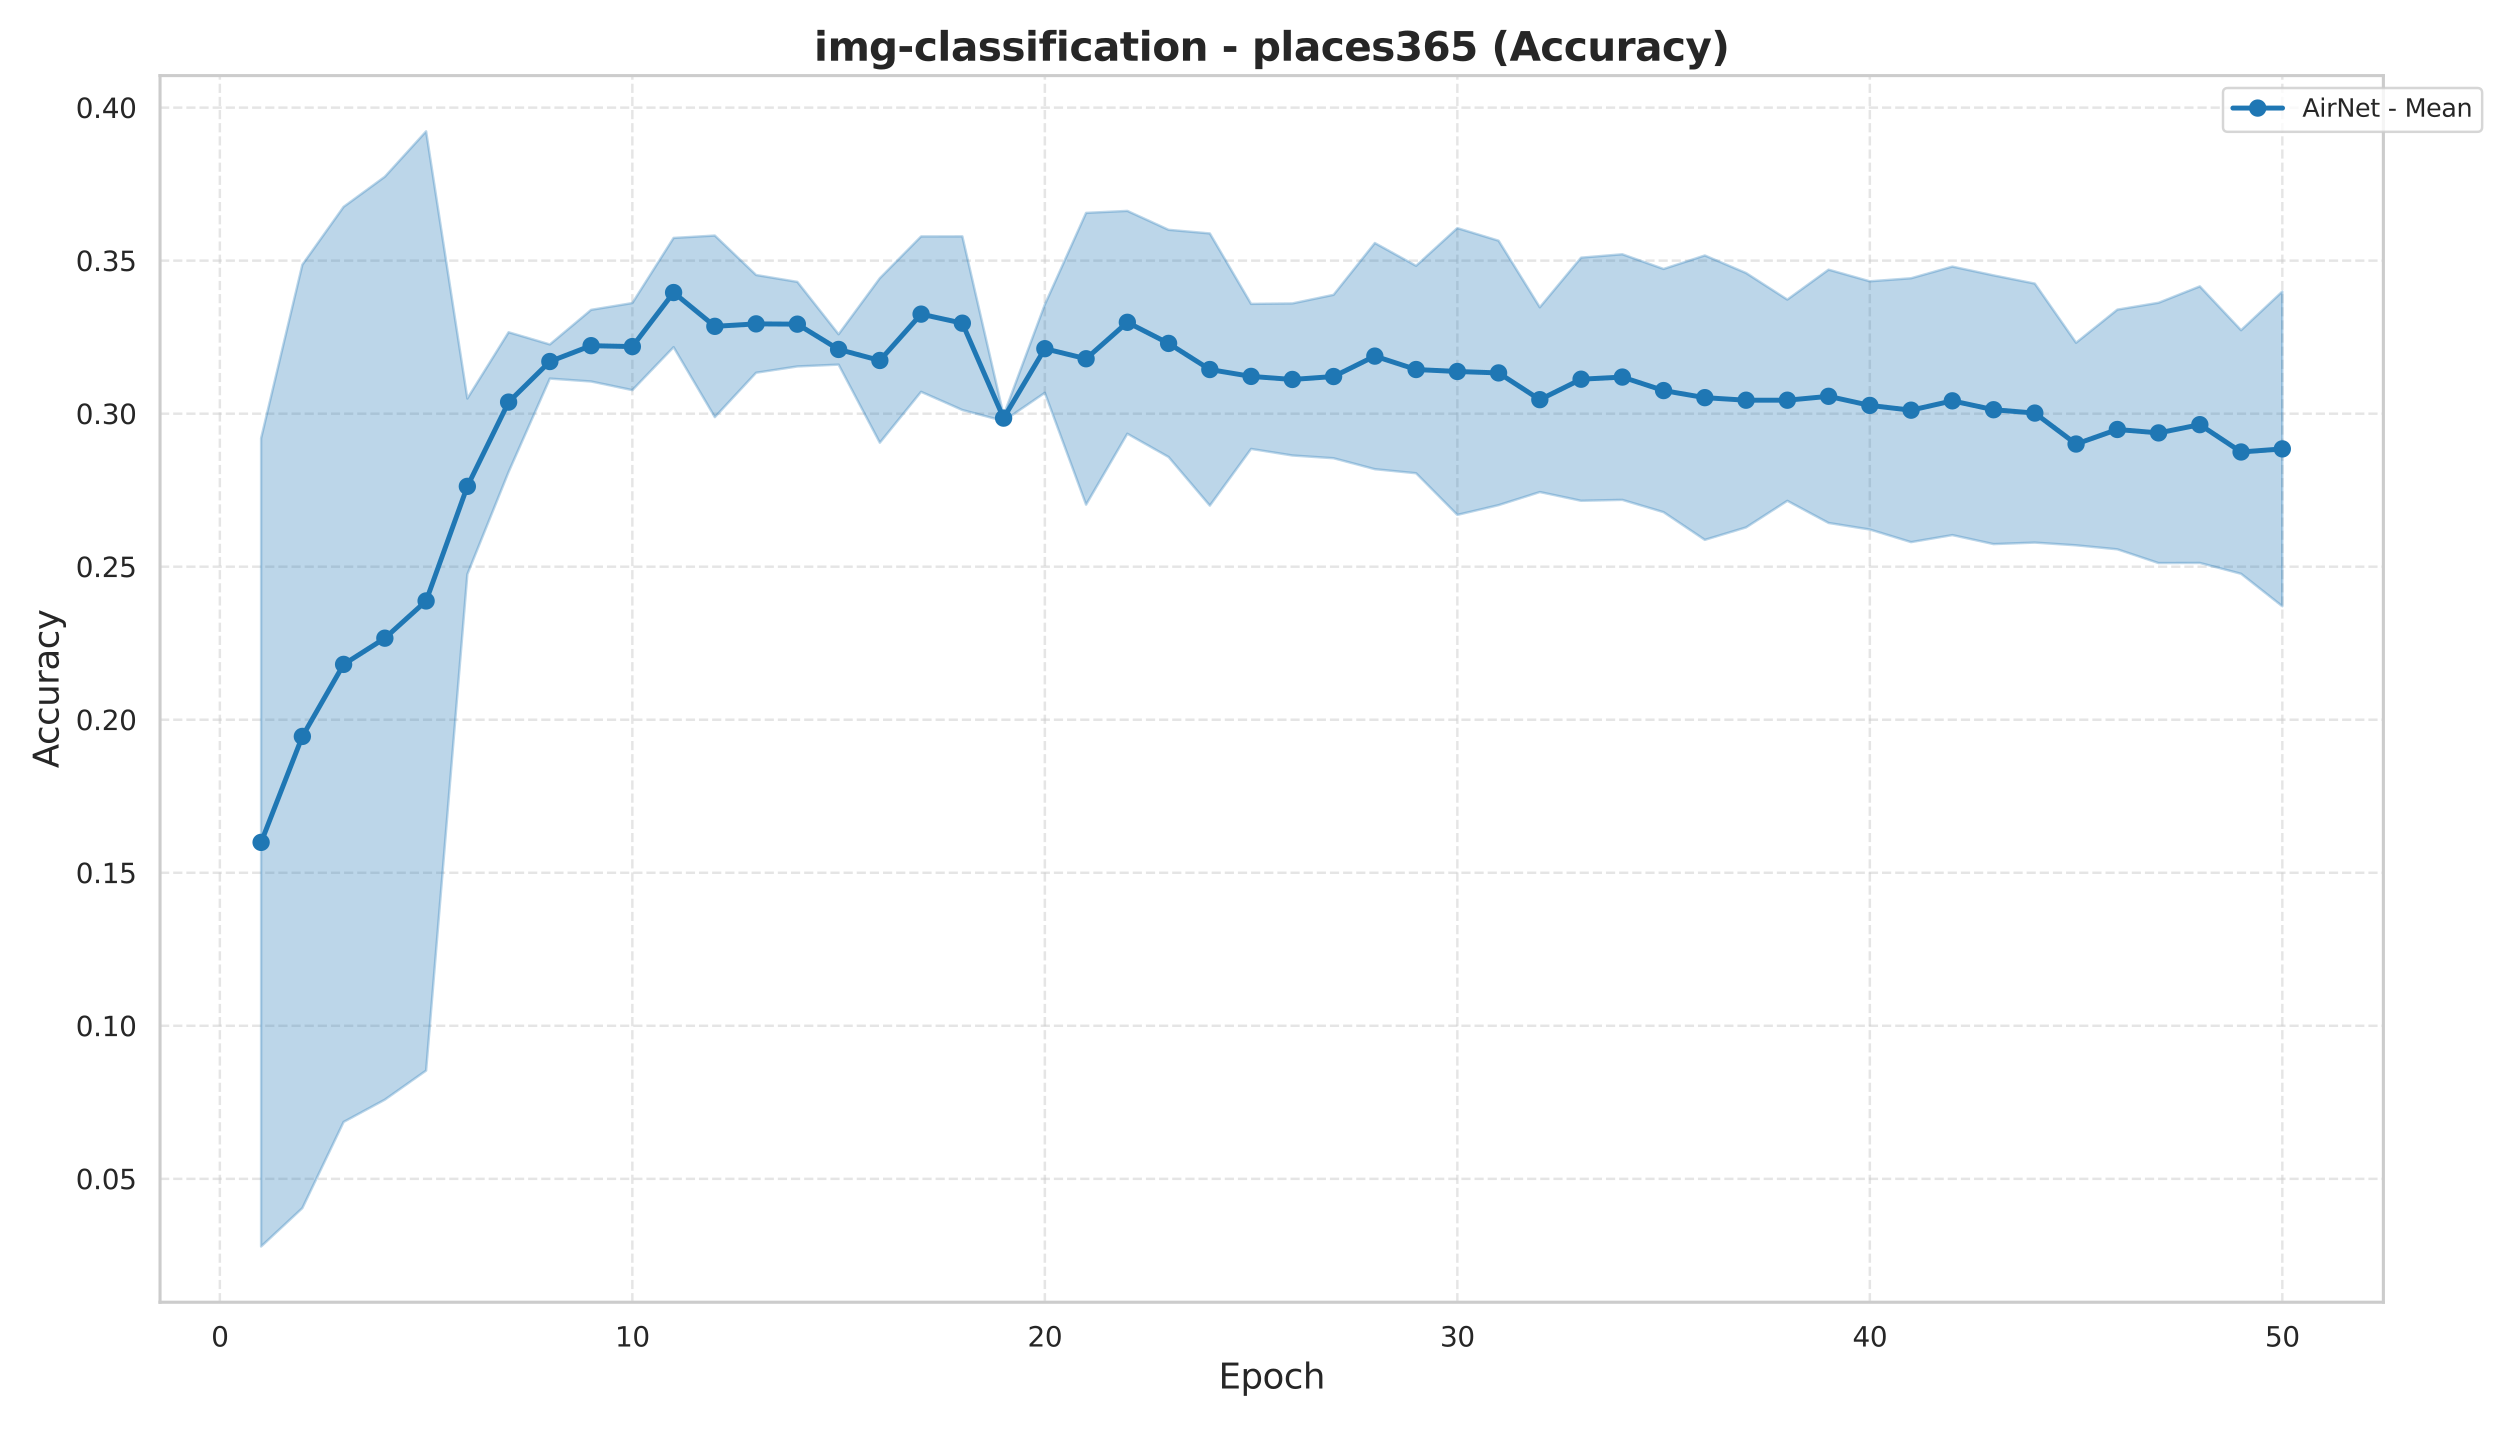 <?xml version="1.0" encoding="utf-8" standalone="no"?>
<!DOCTYPE svg PUBLIC "-//W3C//DTD SVG 1.1//EN"
  "http://www.w3.org/Graphics/SVG/1.1/DTD/svg11.dtd">
<svg xmlns:xlink="http://www.w3.org/1999/xlink" width="1008pt" height="576pt" viewBox="0 0 1008 576" xmlns="http://www.w3.org/2000/svg" version="1.1">
 <defs>
  <style type="text/css">*{stroke-linejoin: round; stroke-linecap: butt}</style>
 </defs>
 <g id="figure_1">
  <g id="patch_1">
   <path d="M 0 576 
L 1008 576 
L 1008 0 
L 0 0 
z
" style="fill: #ffffff"/>
  </g>
  <g id="axes_1">
   <g id="patch_2">
    <path d="M 64.53 525.06 
L 960.98 525.06 
L 960.98 30.48 
L 64.53 30.48 
z
" style="fill: #ffffff"/>
   </g>
   <g id="matplotlib.axis_1">
    <g id="xtick_1">
     <g id="line2d_1">
      <path d="M 88.646 525.06 
L 88.646 30.48 
" clip-path="url(#pd8b2f94af2)" style="fill: none; stroke-dasharray: 3.7,1.6; stroke-dashoffset: 0; stroke: #cccccc; stroke-opacity: 0.5"/>
     </g>
     <g id="text_1">
      <!-- 0 -->
      <g style="fill: #262626" transform="translate(85.147 542.918) scale(0.11 -0.11)">
       <defs>
        <path id="DejaVuSans-30" d="M 2034 4250 
Q 1547 4250 1301 3770 
Q 1056 3291 1056 2328 
Q 1056 1369 1301 889 
Q 1547 409 2034 409 
Q 2525 409 2770 889 
Q 3016 1369 3016 2328 
Q 3016 3291 2770 3770 
Q 2525 4250 2034 4250 
z
M 2034 4750 
Q 2819 4750 3233 4129 
Q 3647 3509 3647 2328 
Q 3647 1150 3233 529 
Q 2819 -91 2034 -91 
Q 1250 -91 836 529 
Q 422 1150 422 2328 
Q 422 3509 836 4129 
Q 1250 4750 2034 4750 
z
" transform="scale(0.016)"/>
       </defs>
       <use xlink:href="#DejaVuSans-30"/>
      </g>
     </g>
    </g>
    <g id="xtick_2">
     <g id="line2d_2">
      <path d="M 254.963 525.06 
L 254.963 30.48 
" clip-path="url(#pd8b2f94af2)" style="fill: none; stroke-dasharray: 3.7,1.6; stroke-dashoffset: 0; stroke: #cccccc; stroke-opacity: 0.5"/>
     </g>
     <g id="text_2">
      <!-- 10 -->
      <g style="fill: #262626" transform="translate(247.965 542.918) scale(0.11 -0.11)">
       <defs>
        <path id="DejaVuSans-31" d="M 794 531 
L 1825 531 
L 1825 4091 
L 703 3866 
L 703 4441 
L 1819 4666 
L 2450 4666 
L 2450 531 
L 3481 531 
L 3481 0 
L 794 0 
L 794 531 
z
" transform="scale(0.016)"/>
       </defs>
       <use xlink:href="#DejaVuSans-31"/>
       <use xlink:href="#DejaVuSans-30" transform="translate(63.623 0)"/>
      </g>
     </g>
    </g>
    <g id="xtick_3">
     <g id="line2d_3">
      <path d="M 421.281 525.06 
L 421.281 30.48 
" clip-path="url(#pd8b2f94af2)" style="fill: none; stroke-dasharray: 3.7,1.6; stroke-dashoffset: 0; stroke: #cccccc; stroke-opacity: 0.5"/>
     </g>
     <g id="text_3">
      <!-- 20 -->
      <g style="fill: #262626" transform="translate(414.282 542.918) scale(0.11 -0.11)">
       <defs>
        <path id="DejaVuSans-32" d="M 1228 531 
L 3431 531 
L 3431 0 
L 469 0 
L 469 531 
Q 828 903 1448 1529 
Q 2069 2156 2228 2338 
Q 2531 2678 2651 2914 
Q 2772 3150 2772 3378 
Q 2772 3750 2511 3984 
Q 2250 4219 1831 4219 
Q 1534 4219 1204 4116 
Q 875 4013 500 3803 
L 500 4441 
Q 881 4594 1212 4672 
Q 1544 4750 1819 4750 
Q 2544 4750 2975 4387 
Q 3406 4025 3406 3419 
Q 3406 3131 3298 2873 
Q 3191 2616 2906 2266 
Q 2828 2175 2409 1742 
Q 1991 1309 1228 531 
z
" transform="scale(0.016)"/>
       </defs>
       <use xlink:href="#DejaVuSans-32"/>
       <use xlink:href="#DejaVuSans-30" transform="translate(63.623 0)"/>
      </g>
     </g>
    </g>
    <g id="xtick_4">
     <g id="line2d_4">
      <path d="M 587.598 525.06 
L 587.598 30.48 
" clip-path="url(#pd8b2f94af2)" style="fill: none; stroke-dasharray: 3.7,1.6; stroke-dashoffset: 0; stroke: #cccccc; stroke-opacity: 0.5"/>
     </g>
     <g id="text_4">
      <!-- 30 -->
      <g style="fill: #262626" transform="translate(580.599 542.918) scale(0.11 -0.11)">
       <defs>
        <path id="DejaVuSans-33" d="M 2597 2516 
Q 3050 2419 3304 2112 
Q 3559 1806 3559 1356 
Q 3559 666 3084 287 
Q 2609 -91 1734 -91 
Q 1441 -91 1130 -33 
Q 819 25 488 141 
L 488 750 
Q 750 597 1062 519 
Q 1375 441 1716 441 
Q 2309 441 2620 675 
Q 2931 909 2931 1356 
Q 2931 1769 2642 2001 
Q 2353 2234 1838 2234 
L 1294 2234 
L 1294 2753 
L 1863 2753 
Q 2328 2753 2575 2939 
Q 2822 3125 2822 3475 
Q 2822 3834 2567 4026 
Q 2313 4219 1838 4219 
Q 1578 4219 1281 4162 
Q 984 4106 628 3988 
L 628 4550 
Q 988 4650 1302 4700 
Q 1616 4750 1894 4750 
Q 2613 4750 3031 4423 
Q 3450 4097 3450 3541 
Q 3450 3153 3228 2886 
Q 3006 2619 2597 2516 
z
" transform="scale(0.016)"/>
       </defs>
       <use xlink:href="#DejaVuSans-33"/>
       <use xlink:href="#DejaVuSans-30" transform="translate(63.623 0)"/>
      </g>
     </g>
    </g>
    <g id="xtick_5">
     <g id="line2d_5">
      <path d="M 753.915 525.06 
L 753.915 30.48 
" clip-path="url(#pd8b2f94af2)" style="fill: none; stroke-dasharray: 3.7,1.6; stroke-dashoffset: 0; stroke: #cccccc; stroke-opacity: 0.5"/>
     </g>
     <g id="text_5">
      <!-- 40 -->
      <g style="fill: #262626" transform="translate(746.916 542.918) scale(0.11 -0.11)">
       <defs>
        <path id="DejaVuSans-34" d="M 2419 4116 
L 825 1625 
L 2419 1625 
L 2419 4116 
z
M 2253 4666 
L 3047 4666 
L 3047 1625 
L 3713 1625 
L 3713 1100 
L 3047 1100 
L 3047 0 
L 2419 0 
L 2419 1100 
L 313 1100 
L 313 1709 
L 2253 4666 
z
" transform="scale(0.016)"/>
       </defs>
       <use xlink:href="#DejaVuSans-34"/>
       <use xlink:href="#DejaVuSans-30" transform="translate(63.623 0)"/>
      </g>
     </g>
    </g>
    <g id="xtick_6">
     <g id="line2d_6">
      <path d="M 920.232 525.06 
L 920.232 30.48 
" clip-path="url(#pd8b2f94af2)" style="fill: none; stroke-dasharray: 3.7,1.6; stroke-dashoffset: 0; stroke: #cccccc; stroke-opacity: 0.5"/>
     </g>
     <g id="text_6">
      <!-- 50 -->
      <g style="fill: #262626" transform="translate(913.234 542.918) scale(0.11 -0.11)">
       <defs>
        <path id="DejaVuSans-35" d="M 691 4666 
L 3169 4666 
L 3169 4134 
L 1269 4134 
L 1269 2991 
Q 1406 3038 1543 3061 
Q 1681 3084 1819 3084 
Q 2600 3084 3056 2656 
Q 3513 2228 3513 1497 
Q 3513 744 3044 326 
Q 2575 -91 1722 -91 
Q 1428 -91 1123 -41 
Q 819 9 494 109 
L 494 744 
Q 775 591 1075 516 
Q 1375 441 1709 441 
Q 2250 441 2565 725 
Q 2881 1009 2881 1497 
Q 2881 1984 2565 2268 
Q 2250 2553 1709 2553 
Q 1456 2553 1204 2497 
Q 953 2441 691 2322 
L 691 4666 
z
" transform="scale(0.016)"/>
       </defs>
       <use xlink:href="#DejaVuSans-35"/>
       <use xlink:href="#DejaVuSans-30" transform="translate(63.623 0)"/>
      </g>
     </g>
    </g>
    <g id="text_7">
     <!-- Epoch -->
     <g style="fill: #262626" transform="translate(491.32 559.844) scale(0.14 -0.14)">
      <defs>
       <path id="DejaVuSans-45" d="M 628 4666 
L 3578 4666 
L 3578 4134 
L 1259 4134 
L 1259 2753 
L 3481 2753 
L 3481 2222 
L 1259 2222 
L 1259 531 
L 3634 531 
L 3634 0 
L 628 0 
L 628 4666 
z
" transform="scale(0.016)"/>
       <path id="DejaVuSans-70" d="M 1159 525 
L 1159 -1331 
L 581 -1331 
L 581 3500 
L 1159 3500 
L 1159 2969 
Q 1341 3281 1617 3432 
Q 1894 3584 2278 3584 
Q 2916 3584 3314 3078 
Q 3713 2572 3713 1747 
Q 3713 922 3314 415 
Q 2916 -91 2278 -91 
Q 1894 -91 1617 61 
Q 1341 213 1159 525 
z
M 3116 1747 
Q 3116 2381 2855 2742 
Q 2594 3103 2138 3103 
Q 1681 3103 1420 2742 
Q 1159 2381 1159 1747 
Q 1159 1113 1420 752 
Q 1681 391 2138 391 
Q 2594 391 2855 752 
Q 3116 1113 3116 1747 
z
" transform="scale(0.016)"/>
       <path id="DejaVuSans-6f" d="M 1959 3097 
Q 1497 3097 1228 2736 
Q 959 2375 959 1747 
Q 959 1119 1226 758 
Q 1494 397 1959 397 
Q 2419 397 2687 759 
Q 2956 1122 2956 1747 
Q 2956 2369 2687 2733 
Q 2419 3097 1959 3097 
z
M 1959 3584 
Q 2709 3584 3137 3096 
Q 3566 2609 3566 1747 
Q 3566 888 3137 398 
Q 2709 -91 1959 -91 
Q 1206 -91 779 398 
Q 353 888 353 1747 
Q 353 2609 779 3096 
Q 1206 3584 1959 3584 
z
" transform="scale(0.016)"/>
       <path id="DejaVuSans-63" d="M 3122 3366 
L 3122 2828 
Q 2878 2963 2633 3030 
Q 2388 3097 2138 3097 
Q 1578 3097 1268 2742 
Q 959 2388 959 1747 
Q 959 1106 1268 751 
Q 1578 397 2138 397 
Q 2388 397 2633 464 
Q 2878 531 3122 666 
L 3122 134 
Q 2881 22 2623 -34 
Q 2366 -91 2075 -91 
Q 1284 -91 818 406 
Q 353 903 353 1747 
Q 353 2603 823 3093 
Q 1294 3584 2113 3584 
Q 2378 3584 2631 3529 
Q 2884 3475 3122 3366 
z
" transform="scale(0.016)"/>
       <path id="DejaVuSans-68" d="M 3513 2113 
L 3513 0 
L 2938 0 
L 2938 2094 
Q 2938 2591 2744 2837 
Q 2550 3084 2163 3084 
Q 1697 3084 1428 2787 
Q 1159 2491 1159 1978 
L 1159 0 
L 581 0 
L 581 4863 
L 1159 4863 
L 1159 2956 
Q 1366 3272 1645 3428 
Q 1925 3584 2291 3584 
Q 2894 3584 3203 3211 
Q 3513 2838 3513 2113 
z
" transform="scale(0.016)"/>
      </defs>
      <use xlink:href="#DejaVuSans-45"/>
      <use xlink:href="#DejaVuSans-70" transform="translate(63.184 0)"/>
      <use xlink:href="#DejaVuSans-6f" transform="translate(126.66 0)"/>
      <use xlink:href="#DejaVuSans-63" transform="translate(187.842 0)"/>
      <use xlink:href="#DejaVuSans-68" transform="translate(242.822 0)"/>
     </g>
    </g>
   </g>
   <g id="matplotlib.axis_2">
    <g id="ytick_1">
     <g id="line2d_7">
      <path d="M 64.53 475.301 
L 960.98 475.301 
" clip-path="url(#pd8b2f94af2)" style="fill: none; stroke-dasharray: 3.7,1.6; stroke-dashoffset: 0; stroke: #cccccc; stroke-opacity: 0.5"/>
     </g>
     <g id="text_8">
      <!-- 0.05 -->
      <g style="fill: #262626" transform="translate(30.538 479.48) scale(0.11 -0.11)">
       <defs>
        <path id="DejaVuSans-2e" d="M 684 794 
L 1344 794 
L 1344 0 
L 684 0 
L 684 794 
z
" transform="scale(0.016)"/>
       </defs>
       <use xlink:href="#DejaVuSans-30"/>
       <use xlink:href="#DejaVuSans-2e" transform="translate(63.623 0)"/>
       <use xlink:href="#DejaVuSans-30" transform="translate(95.41 0)"/>
       <use xlink:href="#DejaVuSans-35" transform="translate(159.033 0)"/>
      </g>
     </g>
    </g>
    <g id="ytick_2">
     <g id="line2d_8">
      <path d="M 64.53 413.599 
L 960.98 413.599 
" clip-path="url(#pd8b2f94af2)" style="fill: none; stroke-dasharray: 3.7,1.6; stroke-dashoffset: 0; stroke: #cccccc; stroke-opacity: 0.5"/>
     </g>
     <g id="text_9">
      <!-- 0.10 -->
      <g style="fill: #262626" transform="translate(30.538 417.778) scale(0.11 -0.11)">
       <use xlink:href="#DejaVuSans-30"/>
       <use xlink:href="#DejaVuSans-2e" transform="translate(63.623 0)"/>
       <use xlink:href="#DejaVuSans-31" transform="translate(95.41 0)"/>
       <use xlink:href="#DejaVuSans-30" transform="translate(159.033 0)"/>
      </g>
     </g>
    </g>
    <g id="ytick_3">
     <g id="line2d_9">
      <path d="M 64.53 351.898 
L 960.98 351.898 
" clip-path="url(#pd8b2f94af2)" style="fill: none; stroke-dasharray: 3.7,1.6; stroke-dashoffset: 0; stroke: #cccccc; stroke-opacity: 0.5"/>
     </g>
     <g id="text_10">
      <!-- 0.15 -->
      <g style="fill: #262626" transform="translate(30.538 356.077) scale(0.11 -0.11)">
       <use xlink:href="#DejaVuSans-30"/>
       <use xlink:href="#DejaVuSans-2e" transform="translate(63.623 0)"/>
       <use xlink:href="#DejaVuSans-31" transform="translate(95.41 0)"/>
       <use xlink:href="#DejaVuSans-35" transform="translate(159.033 0)"/>
      </g>
     </g>
    </g>
    <g id="ytick_4">
     <g id="line2d_10">
      <path d="M 64.53 290.196 
L 960.98 290.196 
" clip-path="url(#pd8b2f94af2)" style="fill: none; stroke-dasharray: 3.7,1.6; stroke-dashoffset: 0; stroke: #cccccc; stroke-opacity: 0.5"/>
     </g>
     <g id="text_11">
      <!-- 0.20 -->
      <g style="fill: #262626" transform="translate(30.538 294.375) scale(0.11 -0.11)">
       <use xlink:href="#DejaVuSans-30"/>
       <use xlink:href="#DejaVuSans-2e" transform="translate(63.623 0)"/>
       <use xlink:href="#DejaVuSans-32" transform="translate(95.41 0)"/>
       <use xlink:href="#DejaVuSans-30" transform="translate(159.033 0)"/>
      </g>
     </g>
    </g>
    <g id="ytick_5">
     <g id="line2d_11">
      <path d="M 64.53 228.494 
L 960.98 228.494 
" clip-path="url(#pd8b2f94af2)" style="fill: none; stroke-dasharray: 3.7,1.6; stroke-dashoffset: 0; stroke: #cccccc; stroke-opacity: 0.5"/>
     </g>
     <g id="text_12">
      <!-- 0.25 -->
      <g style="fill: #262626" transform="translate(30.538 232.673) scale(0.11 -0.11)">
       <use xlink:href="#DejaVuSans-30"/>
       <use xlink:href="#DejaVuSans-2e" transform="translate(63.623 0)"/>
       <use xlink:href="#DejaVuSans-32" transform="translate(95.41 0)"/>
       <use xlink:href="#DejaVuSans-35" transform="translate(159.033 0)"/>
      </g>
     </g>
    </g>
    <g id="ytick_6">
     <g id="line2d_12">
      <path d="M 64.53 166.793 
L 960.98 166.793 
" clip-path="url(#pd8b2f94af2)" style="fill: none; stroke-dasharray: 3.7,1.6; stroke-dashoffset: 0; stroke: #cccccc; stroke-opacity: 0.5"/>
     </g>
     <g id="text_13">
      <!-- 0.30 -->
      <g style="fill: #262626" transform="translate(30.538 170.972) scale(0.11 -0.11)">
       <use xlink:href="#DejaVuSans-30"/>
       <use xlink:href="#DejaVuSans-2e" transform="translate(63.623 0)"/>
       <use xlink:href="#DejaVuSans-33" transform="translate(95.41 0)"/>
       <use xlink:href="#DejaVuSans-30" transform="translate(159.033 0)"/>
      </g>
     </g>
    </g>
    <g id="ytick_7">
     <g id="line2d_13">
      <path d="M 64.53 105.091 
L 960.98 105.091 
" clip-path="url(#pd8b2f94af2)" style="fill: none; stroke-dasharray: 3.7,1.6; stroke-dashoffset: 0; stroke: #cccccc; stroke-opacity: 0.5"/>
     </g>
     <g id="text_14">
      <!-- 0.35 -->
      <g style="fill: #262626" transform="translate(30.538 109.27) scale(0.11 -0.11)">
       <use xlink:href="#DejaVuSans-30"/>
       <use xlink:href="#DejaVuSans-2e" transform="translate(63.623 0)"/>
       <use xlink:href="#DejaVuSans-33" transform="translate(95.41 0)"/>
       <use xlink:href="#DejaVuSans-35" transform="translate(159.033 0)"/>
      </g>
     </g>
    </g>
    <g id="ytick_8">
     <g id="line2d_14">
      <path d="M 64.53 43.389 
L 960.98 43.389 
" clip-path="url(#pd8b2f94af2)" style="fill: none; stroke-dasharray: 3.7,1.6; stroke-dashoffset: 0; stroke: #cccccc; stroke-opacity: 0.5"/>
     </g>
     <g id="text_15">
      <!-- 0.40 -->
      <g style="fill: #262626" transform="translate(30.538 47.568) scale(0.11 -0.11)">
       <use xlink:href="#DejaVuSans-30"/>
       <use xlink:href="#DejaVuSans-2e" transform="translate(63.623 0)"/>
       <use xlink:href="#DejaVuSans-34" transform="translate(95.41 0)"/>
       <use xlink:href="#DejaVuSans-30" transform="translate(159.033 0)"/>
      </g>
     </g>
    </g>
    <g id="text_16">
     <!-- Accuracy -->
     <g style="fill: #262626" transform="translate(23.626 309.729) rotate(-90) scale(0.14 -0.14)">
      <defs>
       <path id="DejaVuSans-41" d="M 2188 4044 
L 1331 1722 
L 3047 1722 
L 2188 4044 
z
M 1831 4666 
L 2547 4666 
L 4325 0 
L 3669 0 
L 3244 1197 
L 1141 1197 
L 716 0 
L 50 0 
L 1831 4666 
z
" transform="scale(0.016)"/>
       <path id="DejaVuSans-75" d="M 544 1381 
L 544 3500 
L 1119 3500 
L 1119 1403 
Q 1119 906 1312 657 
Q 1506 409 1894 409 
Q 2359 409 2629 706 
Q 2900 1003 2900 1516 
L 2900 3500 
L 3475 3500 
L 3475 0 
L 2900 0 
L 2900 538 
Q 2691 219 2414 64 
Q 2138 -91 1772 -91 
Q 1169 -91 856 284 
Q 544 659 544 1381 
z
M 1991 3584 
L 1991 3584 
z
" transform="scale(0.016)"/>
       <path id="DejaVuSans-72" d="M 2631 2963 
Q 2534 3019 2420 3045 
Q 2306 3072 2169 3072 
Q 1681 3072 1420 2755 
Q 1159 2438 1159 1844 
L 1159 0 
L 581 0 
L 581 3500 
L 1159 3500 
L 1159 2956 
Q 1341 3275 1631 3429 
Q 1922 3584 2338 3584 
Q 2397 3584 2469 3576 
Q 2541 3569 2628 3553 
L 2631 2963 
z
" transform="scale(0.016)"/>
       <path id="DejaVuSans-61" d="M 2194 1759 
Q 1497 1759 1228 1600 
Q 959 1441 959 1056 
Q 959 750 1161 570 
Q 1363 391 1709 391 
Q 2188 391 2477 730 
Q 2766 1069 2766 1631 
L 2766 1759 
L 2194 1759 
z
M 3341 1997 
L 3341 0 
L 2766 0 
L 2766 531 
Q 2569 213 2275 61 
Q 1981 -91 1556 -91 
Q 1019 -91 701 211 
Q 384 513 384 1019 
Q 384 1609 779 1909 
Q 1175 2209 1959 2209 
L 2766 2209 
L 2766 2266 
Q 2766 2663 2505 2880 
Q 2244 3097 1772 3097 
Q 1472 3097 1187 3025 
Q 903 2953 641 2809 
L 641 3341 
Q 956 3463 1253 3523 
Q 1550 3584 1831 3584 
Q 2591 3584 2966 3190 
Q 3341 2797 3341 1997 
z
" transform="scale(0.016)"/>
       <path id="DejaVuSans-79" d="M 2059 -325 
Q 1816 -950 1584 -1140 
Q 1353 -1331 966 -1331 
L 506 -1331 
L 506 -850 
L 844 -850 
Q 1081 -850 1212 -737 
Q 1344 -625 1503 -206 
L 1606 56 
L 191 3500 
L 800 3500 
L 1894 763 
L 2988 3500 
L 3597 3500 
L 2059 -325 
z
" transform="scale(0.016)"/>
      </defs>
      <use xlink:href="#DejaVuSans-41"/>
      <use xlink:href="#DejaVuSans-63" transform="translate(66.658 0)"/>
      <use xlink:href="#DejaVuSans-63" transform="translate(121.639 0)"/>
      <use xlink:href="#DejaVuSans-75" transform="translate(176.619 0)"/>
      <use xlink:href="#DejaVuSans-72" transform="translate(239.998 0)"/>
      <use xlink:href="#DejaVuSans-61" transform="translate(281.111 0)"/>
      <use xlink:href="#DejaVuSans-63" transform="translate(342.391 0)"/>
      <use xlink:href="#DejaVuSans-79" transform="translate(397.371 0)"/>
     </g>
    </g>
   </g>
   <g id="FillBetweenPolyCollection_1">
    <defs>
     <path id="md26edd9d8a" d="M 105.278 -399.284 
L 105.278 -73.421 
L 121.909 -88.894 
L 138.541 -123.631 
L 155.173 -132.618 
L 171.805 -144.353 
L 188.436 -344.465 
L 205.068 -385.711 
L 221.7 -423.352 
L 238.332 -422.187 
L 254.963 -418.707 
L 271.595 -436.027 
L 288.227 -407.818 
L 304.858 -425.718 
L 321.49 -428.253 
L 338.122 -428.985 
L 354.754 -397.501 
L 371.385 -418.021 
L 388.017 -410.688 
L 404.649 -406.268 
L 421.281 -417.623 
L 437.912 -372.542 
L 454.544 -401.122 
L 471.176 -391.734 
L 487.807 -372.142 
L 504.439 -394.998 
L 521.071 -392.353 
L 537.703 -391.241 
L 554.334 -386.827 
L 570.966 -385.195 
L 587.598 -368.407 
L 604.229 -372.327 
L 620.861 -377.607 
L 637.493 -374.094 
L 654.125 -374.454 
L 670.756 -369.489 
L 687.388 -358.337 
L 704.02 -363.354 
L 720.652 -374.064 
L 737.283 -365.141 
L 753.915 -362.501 
L 770.547 -357.418 
L 787.178 -360.255 
L 803.81 -356.624 
L 820.442 -357.232 
L 837.074 -356.136 
L 853.705 -354.519 
L 870.337 -348.973 
L 886.969 -349.028 
L 903.601 -344.652 
L 920.232 -331.559 
L 920.232 -458.456 
L 920.232 -458.456 
L 903.601 -442.861 
L 886.969 -460.529 
L 870.337 -453.923 
L 853.705 -451.15 
L 837.074 -437.801 
L 820.442 -461.656 
L 803.81 -464.969 
L 787.178 -468.505 
L 770.547 -463.803 
L 753.915 -462.574 
L 737.283 -467.27 
L 720.652 -455.203 
L 704.02 -465.914 
L 687.388 -472.993 
L 670.756 -467.554 
L 654.125 -473.476 
L 637.493 -472.112 
L 620.861 -452.1 
L 604.229 -478.95 
L 587.598 -484.02 
L 570.966 -468.821 
L 554.334 -478.007 
L 537.703 -457.128 
L 521.071 -453.65 
L 504.439 -453.473 
L 487.807 -481.874 
L 471.176 -483.345 
L 454.544 -490.963 
L 437.912 -490.163 
L 421.281 -453.196 
L 404.649 -408.563 
L 388.017 -480.687 
L 371.385 -480.657 
L 354.754 -463.818 
L 338.122 -441.225 
L 321.49 -462.344 
L 304.858 -465.116 
L 288.227 -481.021 
L 271.595 -480.063 
L 254.963 -453.802 
L 238.332 -451.066 
L 221.7 -437.122 
L 205.068 -442.035 
L 188.436 -415.325 
L 171.805 -523.039 
L 155.173 -504.752 
L 138.541 -492.605 
L 121.909 -469.258 
L 105.278 -399.284 
z
" style="stroke: #1f77b4; stroke-opacity: 0.3"/>
    </defs>
    <g clip-path="url(#pd8b2f94af2)">
     <use xlink:href="#md26edd9d8a" x="0" y="576" style="fill: #1f77b4; fill-opacity: 0.3; stroke: #1f77b4; stroke-opacity: 0.3"/>
    </g>
   </g>
   <g id="line2d_15">
    <path d="M 105.278 339.647 
L 121.909 296.924 
L 138.541 267.882 
L 155.173 257.315 
L 171.805 242.304 
L 188.436 196.105 
L 205.068 162.127 
L 221.7 145.763 
L 238.332 139.373 
L 254.963 139.745 
L 271.595 117.955 
L 288.227 131.58 
L 304.858 130.583 
L 321.49 130.701 
L 338.122 140.895 
L 354.754 145.341 
L 371.385 126.661 
L 388.017 130.313 
L 404.649 168.585 
L 421.281 140.591 
L 437.912 144.648 
L 454.544 129.958 
L 471.176 138.461 
L 487.807 148.992 
L 504.439 151.764 
L 521.071 152.999 
L 537.703 151.815 
L 554.334 143.583 
L 570.966 148.992 
L 587.598 149.787 
L 604.229 150.361 
L 620.861 161.147 
L 637.493 152.897 
L 654.125 152.035 
L 670.756 157.478 
L 687.388 160.335 
L 704.02 161.366 
L 720.652 161.366 
L 737.283 159.794 
L 753.915 163.462 
L 770.547 165.39 
L 787.178 161.62 
L 803.81 165.204 
L 820.442 166.556 
L 837.074 179.032 
L 853.705 173.166 
L 870.337 174.552 
L 886.969 171.222 
L 903.601 182.243 
L 920.232 180.992 
" clip-path="url(#pd8b2f94af2)" style="fill: none; stroke: #1f77b4; stroke-width: 2; stroke-linecap: round"/>
    <defs>
     <path id="m483a39db8f" d="M 0 3 
C 0.796 3 1.559 2.684 2.121 2.121 
C 2.684 1.559 3 0.796 3 0 
C 3 -0.796 2.684 -1.559 2.121 -2.121 
C 1.559 -2.684 0.796 -3 0 -3 
C -0.796 -3 -1.559 -2.684 -2.121 -2.121 
C -2.684 -1.559 -3 -0.796 -3 0 
C -3 0.796 -2.684 1.559 -2.121 2.121 
C -1.559 2.684 -0.796 3 0 3 
z
" style="stroke: #1f77b4"/>
    </defs>
    <g clip-path="url(#pd8b2f94af2)">
     <use xlink:href="#m483a39db8f" x="105.278" y="339.647" style="fill: #1f77b4; stroke: #1f77b4"/>
     <use xlink:href="#m483a39db8f" x="121.909" y="296.924" style="fill: #1f77b4; stroke: #1f77b4"/>
     <use xlink:href="#m483a39db8f" x="138.541" y="267.882" style="fill: #1f77b4; stroke: #1f77b4"/>
     <use xlink:href="#m483a39db8f" x="155.173" y="257.315" style="fill: #1f77b4; stroke: #1f77b4"/>
     <use xlink:href="#m483a39db8f" x="171.805" y="242.304" style="fill: #1f77b4; stroke: #1f77b4"/>
     <use xlink:href="#m483a39db8f" x="188.436" y="196.105" style="fill: #1f77b4; stroke: #1f77b4"/>
     <use xlink:href="#m483a39db8f" x="205.068" y="162.127" style="fill: #1f77b4; stroke: #1f77b4"/>
     <use xlink:href="#m483a39db8f" x="221.7" y="145.763" style="fill: #1f77b4; stroke: #1f77b4"/>
     <use xlink:href="#m483a39db8f" x="238.332" y="139.373" style="fill: #1f77b4; stroke: #1f77b4"/>
     <use xlink:href="#m483a39db8f" x="254.963" y="139.745" style="fill: #1f77b4; stroke: #1f77b4"/>
     <use xlink:href="#m483a39db8f" x="271.595" y="117.955" style="fill: #1f77b4; stroke: #1f77b4"/>
     <use xlink:href="#m483a39db8f" x="288.227" y="131.58" style="fill: #1f77b4; stroke: #1f77b4"/>
     <use xlink:href="#m483a39db8f" x="304.858" y="130.583" style="fill: #1f77b4; stroke: #1f77b4"/>
     <use xlink:href="#m483a39db8f" x="321.49" y="130.701" style="fill: #1f77b4; stroke: #1f77b4"/>
     <use xlink:href="#m483a39db8f" x="338.122" y="140.895" style="fill: #1f77b4; stroke: #1f77b4"/>
     <use xlink:href="#m483a39db8f" x="354.754" y="145.341" style="fill: #1f77b4; stroke: #1f77b4"/>
     <use xlink:href="#m483a39db8f" x="371.385" y="126.661" style="fill: #1f77b4; stroke: #1f77b4"/>
     <use xlink:href="#m483a39db8f" x="388.017" y="130.313" style="fill: #1f77b4; stroke: #1f77b4"/>
     <use xlink:href="#m483a39db8f" x="404.649" y="168.585" style="fill: #1f77b4; stroke: #1f77b4"/>
     <use xlink:href="#m483a39db8f" x="421.281" y="140.591" style="fill: #1f77b4; stroke: #1f77b4"/>
     <use xlink:href="#m483a39db8f" x="437.912" y="144.648" style="fill: #1f77b4; stroke: #1f77b4"/>
     <use xlink:href="#m483a39db8f" x="454.544" y="129.958" style="fill: #1f77b4; stroke: #1f77b4"/>
     <use xlink:href="#m483a39db8f" x="471.176" y="138.461" style="fill: #1f77b4; stroke: #1f77b4"/>
     <use xlink:href="#m483a39db8f" x="487.807" y="148.992" style="fill: #1f77b4; stroke: #1f77b4"/>
     <use xlink:href="#m483a39db8f" x="504.439" y="151.764" style="fill: #1f77b4; stroke: #1f77b4"/>
     <use xlink:href="#m483a39db8f" x="521.071" y="152.999" style="fill: #1f77b4; stroke: #1f77b4"/>
     <use xlink:href="#m483a39db8f" x="537.703" y="151.815" style="fill: #1f77b4; stroke: #1f77b4"/>
     <use xlink:href="#m483a39db8f" x="554.334" y="143.583" style="fill: #1f77b4; stroke: #1f77b4"/>
     <use xlink:href="#m483a39db8f" x="570.966" y="148.992" style="fill: #1f77b4; stroke: #1f77b4"/>
     <use xlink:href="#m483a39db8f" x="587.598" y="149.787" style="fill: #1f77b4; stroke: #1f77b4"/>
     <use xlink:href="#m483a39db8f" x="604.229" y="150.361" style="fill: #1f77b4; stroke: #1f77b4"/>
     <use xlink:href="#m483a39db8f" x="620.861" y="161.147" style="fill: #1f77b4; stroke: #1f77b4"/>
     <use xlink:href="#m483a39db8f" x="637.493" y="152.897" style="fill: #1f77b4; stroke: #1f77b4"/>
     <use xlink:href="#m483a39db8f" x="654.125" y="152.035" style="fill: #1f77b4; stroke: #1f77b4"/>
     <use xlink:href="#m483a39db8f" x="670.756" y="157.478" style="fill: #1f77b4; stroke: #1f77b4"/>
     <use xlink:href="#m483a39db8f" x="687.388" y="160.335" style="fill: #1f77b4; stroke: #1f77b4"/>
     <use xlink:href="#m483a39db8f" x="704.02" y="161.366" style="fill: #1f77b4; stroke: #1f77b4"/>
     <use xlink:href="#m483a39db8f" x="720.652" y="161.366" style="fill: #1f77b4; stroke: #1f77b4"/>
     <use xlink:href="#m483a39db8f" x="737.283" y="159.794" style="fill: #1f77b4; stroke: #1f77b4"/>
     <use xlink:href="#m483a39db8f" x="753.915" y="163.462" style="fill: #1f77b4; stroke: #1f77b4"/>
     <use xlink:href="#m483a39db8f" x="770.547" y="165.39" style="fill: #1f77b4; stroke: #1f77b4"/>
     <use xlink:href="#m483a39db8f" x="787.178" y="161.62" style="fill: #1f77b4; stroke: #1f77b4"/>
     <use xlink:href="#m483a39db8f" x="803.81" y="165.204" style="fill: #1f77b4; stroke: #1f77b4"/>
     <use xlink:href="#m483a39db8f" x="820.442" y="166.556" style="fill: #1f77b4; stroke: #1f77b4"/>
     <use xlink:href="#m483a39db8f" x="837.074" y="179.032" style="fill: #1f77b4; stroke: #1f77b4"/>
     <use xlink:href="#m483a39db8f" x="853.705" y="173.166" style="fill: #1f77b4; stroke: #1f77b4"/>
     <use xlink:href="#m483a39db8f" x="870.337" y="174.552" style="fill: #1f77b4; stroke: #1f77b4"/>
     <use xlink:href="#m483a39db8f" x="886.969" y="171.222" style="fill: #1f77b4; stroke: #1f77b4"/>
     <use xlink:href="#m483a39db8f" x="903.601" y="182.243" style="fill: #1f77b4; stroke: #1f77b4"/>
     <use xlink:href="#m483a39db8f" x="920.232" y="180.992" style="fill: #1f77b4; stroke: #1f77b4"/>
    </g>
   </g>
   <g id="patch_3">
    <path d="M 64.53 525.06 
L 64.53 30.48 
" style="fill: none; stroke: #cccccc; stroke-width: 1.25; stroke-linejoin: miter; stroke-linecap: square"/>
   </g>
   <g id="patch_4">
    <path d="M 960.98 525.06 
L 960.98 30.48 
" style="fill: none; stroke: #cccccc; stroke-width: 1.25; stroke-linejoin: miter; stroke-linecap: square"/>
   </g>
   <g id="patch_5">
    <path d="M 64.53 525.06 
L 960.98 525.06 
" style="fill: none; stroke: #cccccc; stroke-width: 1.25; stroke-linejoin: miter; stroke-linecap: square"/>
   </g>
   <g id="patch_6">
    <path d="M 64.53 30.48 
L 960.98 30.48 
" style="fill: none; stroke: #cccccc; stroke-width: 1.25; stroke-linejoin: miter; stroke-linecap: square"/>
   </g>
   <g id="text_17">
    <!-- img-classification - places365 (Accuracy) -->
    <g style="fill: #262626" transform="translate(328.204 24.48) scale(0.16 -0.16)">
     <defs>
      <path id="DejaVuSans-Bold-69" d="M 538 3500 
L 1656 3500 
L 1656 0 
L 538 0 
L 538 3500 
z
M 538 4863 
L 1656 4863 
L 1656 3950 
L 538 3950 
L 538 4863 
z
" transform="scale(0.016)"/>
      <path id="DejaVuSans-Bold-6d" d="M 3781 2919 
Q 3994 3244 4286 3414 
Q 4578 3584 4928 3584 
Q 5531 3584 5847 3212 
Q 6163 2841 6163 2131 
L 6163 0 
L 5038 0 
L 5038 1825 
Q 5041 1866 5042 1909 
Q 5044 1953 5044 2034 
Q 5044 2406 4934 2573 
Q 4825 2741 4581 2741 
Q 4263 2741 4089 2478 
Q 3916 2216 3909 1719 
L 3909 0 
L 2784 0 
L 2784 1825 
Q 2784 2406 2684 2573 
Q 2584 2741 2328 2741 
Q 2006 2741 1831 2477 
Q 1656 2213 1656 1722 
L 1656 0 
L 531 0 
L 531 3500 
L 1656 3500 
L 1656 2988 
Q 1863 3284 2130 3434 
Q 2397 3584 2719 3584 
Q 3081 3584 3359 3409 
Q 3638 3234 3781 2919 
z
" transform="scale(0.016)"/>
      <path id="DejaVuSans-Bold-67" d="M 2919 594 
Q 2688 288 2409 144 
Q 2131 0 1766 0 
Q 1125 0 706 504 
Q 288 1009 288 1791 
Q 288 2575 706 3076 
Q 1125 3578 1766 3578 
Q 2131 3578 2409 3434 
Q 2688 3291 2919 2981 
L 2919 3500 
L 4044 3500 
L 4044 353 
Q 4044 -491 3511 -936 
Q 2978 -1381 1966 -1381 
Q 1638 -1381 1331 -1331 
Q 1025 -1281 716 -1178 
L 716 -306 
Q 1009 -475 1290 -558 
Q 1572 -641 1856 -641 
Q 2406 -641 2662 -400 
Q 2919 -159 2919 353 
L 2919 594 
z
M 2181 2772 
Q 1834 2772 1640 2515 
Q 1447 2259 1447 1791 
Q 1447 1309 1634 1061 
Q 1822 813 2181 813 
Q 2531 813 2725 1069 
Q 2919 1325 2919 1791 
Q 2919 2259 2725 2515 
Q 2531 2772 2181 2772 
z
" transform="scale(0.016)"/>
      <path id="DejaVuSans-Bold-2d" d="M 347 2297 
L 2309 2297 
L 2309 1388 
L 347 1388 
L 347 2297 
z
" transform="scale(0.016)"/>
      <path id="DejaVuSans-Bold-63" d="M 3366 3391 
L 3366 2478 
Q 3138 2634 2908 2709 
Q 2678 2784 2431 2784 
Q 1963 2784 1702 2511 
Q 1441 2238 1441 1747 
Q 1441 1256 1702 982 
Q 1963 709 2431 709 
Q 2694 709 2930 787 
Q 3166 866 3366 1019 
L 3366 103 
Q 3103 6 2833 -42 
Q 2563 -91 2291 -91 
Q 1344 -91 809 395 
Q 275 881 275 1747 
Q 275 2613 809 3098 
Q 1344 3584 2291 3584 
Q 2566 3584 2833 3536 
Q 3100 3488 3366 3391 
z
" transform="scale(0.016)"/>
      <path id="DejaVuSans-Bold-6c" d="M 538 4863 
L 1656 4863 
L 1656 0 
L 538 0 
L 538 4863 
z
" transform="scale(0.016)"/>
      <path id="DejaVuSans-Bold-61" d="M 2106 1575 
Q 1756 1575 1579 1456 
Q 1403 1338 1403 1106 
Q 1403 894 1545 773 
Q 1688 653 1941 653 
Q 2256 653 2472 879 
Q 2688 1106 2688 1447 
L 2688 1575 
L 2106 1575 
z
M 3816 1997 
L 3816 0 
L 2688 0 
L 2688 519 
Q 2463 200 2181 54 
Q 1900 -91 1497 -91 
Q 953 -91 614 226 
Q 275 544 275 1050 
Q 275 1666 698 1953 
Q 1122 2241 2028 2241 
L 2688 2241 
L 2688 2328 
Q 2688 2594 2478 2717 
Q 2269 2841 1825 2841 
Q 1466 2841 1156 2769 
Q 847 2697 581 2553 
L 581 3406 
Q 941 3494 1303 3539 
Q 1666 3584 2028 3584 
Q 2975 3584 3395 3211 
Q 3816 2838 3816 1997 
z
" transform="scale(0.016)"/>
      <path id="DejaVuSans-Bold-73" d="M 3272 3391 
L 3272 2541 
Q 2913 2691 2578 2766 
Q 2244 2841 1947 2841 
Q 1628 2841 1473 2761 
Q 1319 2681 1319 2516 
Q 1319 2381 1436 2309 
Q 1553 2238 1856 2203 
L 2053 2175 
Q 2913 2066 3209 1816 
Q 3506 1566 3506 1031 
Q 3506 472 3093 190 
Q 2681 -91 1863 -91 
Q 1516 -91 1145 -36 
Q 775 19 384 128 
L 384 978 
Q 719 816 1070 734 
Q 1422 653 1784 653 
Q 2113 653 2278 743 
Q 2444 834 2444 1013 
Q 2444 1163 2330 1236 
Q 2216 1309 1875 1350 
L 1678 1375 
Q 931 1469 631 1722 
Q 331 1975 331 2491 
Q 331 3047 712 3315 
Q 1094 3584 1881 3584 
Q 2191 3584 2531 3537 
Q 2872 3491 3272 3391 
z
" transform="scale(0.016)"/>
      <path id="DejaVuSans-Bold-66" d="M 2841 4863 
L 2841 4128 
L 2222 4128 
Q 1984 4128 1890 4042 
Q 1797 3956 1797 3744 
L 1797 3500 
L 2753 3500 
L 2753 2700 
L 1797 2700 
L 1797 0 
L 678 0 
L 678 2700 
L 122 2700 
L 122 3500 
L 678 3500 
L 678 3744 
Q 678 4316 997 4589 
Q 1316 4863 1984 4863 
L 2841 4863 
z
" transform="scale(0.016)"/>
      <path id="DejaVuSans-Bold-74" d="M 1759 4494 
L 1759 3500 
L 2913 3500 
L 2913 2700 
L 1759 2700 
L 1759 1216 
Q 1759 972 1856 886 
Q 1953 800 2241 800 
L 2816 800 
L 2816 0 
L 1856 0 
Q 1194 0 917 276 
Q 641 553 641 1216 
L 641 2700 
L 84 2700 
L 84 3500 
L 641 3500 
L 641 4494 
L 1759 4494 
z
" transform="scale(0.016)"/>
      <path id="DejaVuSans-Bold-6f" d="M 2203 2784 
Q 1831 2784 1636 2517 
Q 1441 2250 1441 1747 
Q 1441 1244 1636 976 
Q 1831 709 2203 709 
Q 2569 709 2762 976 
Q 2956 1244 2956 1747 
Q 2956 2250 2762 2517 
Q 2569 2784 2203 2784 
z
M 2203 3584 
Q 3106 3584 3614 3096 
Q 4122 2609 4122 1747 
Q 4122 884 3614 396 
Q 3106 -91 2203 -91 
Q 1297 -91 786 396 
Q 275 884 275 1747 
Q 275 2609 786 3096 
Q 1297 3584 2203 3584 
z
" transform="scale(0.016)"/>
      <path id="DejaVuSans-Bold-6e" d="M 4056 2131 
L 4056 0 
L 2931 0 
L 2931 347 
L 2931 1631 
Q 2931 2084 2911 2256 
Q 2891 2428 2841 2509 
Q 2775 2619 2662 2680 
Q 2550 2741 2406 2741 
Q 2056 2741 1856 2470 
Q 1656 2200 1656 1722 
L 1656 0 
L 538 0 
L 538 3500 
L 1656 3500 
L 1656 2988 
Q 1909 3294 2193 3439 
Q 2478 3584 2822 3584 
Q 3428 3584 3742 3212 
Q 4056 2841 4056 2131 
z
" transform="scale(0.016)"/>
      <path id="DejaVuSans-Bold-20" transform="scale(0.016)"/>
      <path id="DejaVuSans-Bold-70" d="M 1656 506 
L 1656 -1331 
L 538 -1331 
L 538 3500 
L 1656 3500 
L 1656 2988 
Q 1888 3294 2169 3439 
Q 2450 3584 2816 3584 
Q 3463 3584 3878 3070 
Q 4294 2556 4294 1747 
Q 4294 938 3878 423 
Q 3463 -91 2816 -91 
Q 2450 -91 2169 54 
Q 1888 200 1656 506 
z
M 2400 2772 
Q 2041 2772 1848 2508 
Q 1656 2244 1656 1747 
Q 1656 1250 1848 986 
Q 2041 722 2400 722 
Q 2759 722 2948 984 
Q 3138 1247 3138 1747 
Q 3138 2247 2948 2509 
Q 2759 2772 2400 2772 
z
" transform="scale(0.016)"/>
      <path id="DejaVuSans-Bold-65" d="M 4031 1759 
L 4031 1441 
L 1416 1441 
Q 1456 1047 1700 850 
Q 1944 653 2381 653 
Q 2734 653 3104 758 
Q 3475 863 3866 1075 
L 3866 213 
Q 3469 63 3072 -14 
Q 2675 -91 2278 -91 
Q 1328 -91 801 392 
Q 275 875 275 1747 
Q 275 2603 792 3093 
Q 1309 3584 2216 3584 
Q 3041 3584 3536 3087 
Q 4031 2591 4031 1759 
z
M 2881 2131 
Q 2881 2450 2695 2645 
Q 2509 2841 2209 2841 
Q 1884 2841 1681 2658 
Q 1478 2475 1428 2131 
L 2881 2131 
z
" transform="scale(0.016)"/>
      <path id="DejaVuSans-Bold-33" d="M 2981 2516 
Q 3453 2394 3698 2092 
Q 3944 1791 3944 1325 
Q 3944 631 3412 270 
Q 2881 -91 1863 -91 
Q 1503 -91 1142 -33 
Q 781 25 428 141 
L 428 1069 
Q 766 900 1098 814 
Q 1431 728 1753 728 
Q 2231 728 2486 893 
Q 2741 1059 2741 1369 
Q 2741 1688 2480 1852 
Q 2219 2016 1709 2016 
L 1228 2016 
L 1228 2791 
L 1734 2791 
Q 2188 2791 2409 2933 
Q 2631 3075 2631 3366 
Q 2631 3634 2415 3781 
Q 2200 3928 1806 3928 
Q 1516 3928 1219 3862 
Q 922 3797 628 3669 
L 628 4550 
Q 984 4650 1334 4700 
Q 1684 4750 2022 4750 
Q 2931 4750 3382 4451 
Q 3834 4153 3834 3553 
Q 3834 3144 3618 2883 
Q 3403 2622 2981 2516 
z
" transform="scale(0.016)"/>
      <path id="DejaVuSans-Bold-36" d="M 2316 2303 
Q 2000 2303 1842 2098 
Q 1684 1894 1684 1484 
Q 1684 1075 1842 870 
Q 2000 666 2316 666 
Q 2634 666 2792 870 
Q 2950 1075 2950 1484 
Q 2950 1894 2792 2098 
Q 2634 2303 2316 2303 
z
M 3803 4544 
L 3803 3681 
Q 3506 3822 3243 3889 
Q 2981 3956 2731 3956 
Q 2194 3956 1894 3657 
Q 1594 3359 1544 2772 
Q 1750 2925 1990 3001 
Q 2231 3078 2516 3078 
Q 3231 3078 3670 2659 
Q 4109 2241 4109 1563 
Q 4109 813 3618 361 
Q 3128 -91 2303 -91 
Q 1394 -91 895 523 
Q 397 1138 397 2266 
Q 397 3422 980 4083 
Q 1563 4744 2578 4744 
Q 2900 4744 3203 4694 
Q 3506 4644 3803 4544 
z
" transform="scale(0.016)"/>
      <path id="DejaVuSans-Bold-35" d="M 678 4666 
L 3669 4666 
L 3669 3781 
L 1638 3781 
L 1638 3059 
Q 1775 3097 1914 3117 
Q 2053 3138 2203 3138 
Q 3056 3138 3531 2711 
Q 4006 2284 4006 1522 
Q 4006 766 3489 337 
Q 2972 -91 2053 -91 
Q 1656 -91 1267 -14 
Q 878 63 494 219 
L 494 1166 
Q 875 947 1217 837 
Q 1559 728 1863 728 
Q 2300 728 2551 942 
Q 2803 1156 2803 1522 
Q 2803 1891 2551 2103 
Q 2300 2316 1863 2316 
Q 1603 2316 1309 2248 
Q 1016 2181 678 2041 
L 678 4666 
z
" transform="scale(0.016)"/>
      <path id="DejaVuSans-Bold-28" d="M 2413 -844 
L 1484 -844 
Q 1006 -72 778 623 
Q 550 1319 550 2003 
Q 550 2688 779 3389 
Q 1009 4091 1484 4856 
L 2413 4856 
Q 2013 4116 1813 3408 
Q 1613 2700 1613 2009 
Q 1613 1319 1811 609 
Q 2009 -100 2413 -844 
z
" transform="scale(0.016)"/>
      <path id="DejaVuSans-Bold-41" d="M 3419 850 
L 1538 850 
L 1241 0 
L 31 0 
L 1759 4666 
L 3194 4666 
L 4922 0 
L 3713 0 
L 3419 850 
z
M 1838 1716 
L 3116 1716 
L 2478 3572 
L 1838 1716 
z
" transform="scale(0.016)"/>
      <path id="DejaVuSans-Bold-75" d="M 500 1363 
L 500 3500 
L 1625 3500 
L 1625 3150 
Q 1625 2866 1622 2436 
Q 1619 2006 1619 1863 
Q 1619 1441 1641 1255 
Q 1663 1069 1716 984 
Q 1784 875 1895 815 
Q 2006 756 2150 756 
Q 2500 756 2700 1025 
Q 2900 1294 2900 1772 
L 2900 3500 
L 4019 3500 
L 4019 0 
L 2900 0 
L 2900 506 
Q 2647 200 2364 54 
Q 2081 -91 1741 -91 
Q 1134 -91 817 281 
Q 500 653 500 1363 
z
" transform="scale(0.016)"/>
      <path id="DejaVuSans-Bold-72" d="M 3138 2547 
Q 2991 2616 2845 2648 
Q 2700 2681 2553 2681 
Q 2122 2681 1889 2404 
Q 1656 2128 1656 1613 
L 1656 0 
L 538 0 
L 538 3500 
L 1656 3500 
L 1656 2925 
Q 1872 3269 2151 3426 
Q 2431 3584 2822 3584 
Q 2878 3584 2943 3579 
Q 3009 3575 3134 3559 
L 3138 2547 
z
" transform="scale(0.016)"/>
      <path id="DejaVuSans-Bold-79" d="M 78 3500 
L 1197 3500 
L 2138 1125 
L 2938 3500 
L 4056 3500 
L 2584 -331 
Q 2363 -916 2067 -1148 
Q 1772 -1381 1288 -1381 
L 641 -1381 
L 641 -647 
L 991 -647 
Q 1275 -647 1404 -556 
Q 1534 -466 1606 -231 
L 1638 -134 
L 78 3500 
z
" transform="scale(0.016)"/>
      <path id="DejaVuSans-Bold-29" d="M 513 -844 
Q 913 -100 1113 609 
Q 1313 1319 1313 2009 
Q 1313 2700 1113 3408 
Q 913 4116 513 4856 
L 1441 4856 
Q 1916 4091 2145 3389 
Q 2375 2688 2375 2003 
Q 2375 1319 2147 623 
Q 1919 -72 1441 -844 
L 513 -844 
z
" transform="scale(0.016)"/>
     </defs>
     <use xlink:href="#DejaVuSans-Bold-69"/>
     <use xlink:href="#DejaVuSans-Bold-6d" transform="translate(34.277 0)"/>
     <use xlink:href="#DejaVuSans-Bold-67" transform="translate(138.477 0)"/>
     <use xlink:href="#DejaVuSans-Bold-2d" transform="translate(210.059 0)"/>
     <use xlink:href="#DejaVuSans-Bold-63" transform="translate(251.562 0)"/>
     <use xlink:href="#DejaVuSans-Bold-6c" transform="translate(310.84 0)"/>
     <use xlink:href="#DejaVuSans-Bold-61" transform="translate(345.117 0)"/>
     <use xlink:href="#DejaVuSans-Bold-73" transform="translate(412.598 0)"/>
     <use xlink:href="#DejaVuSans-Bold-73" transform="translate(472.119 0)"/>
     <use xlink:href="#DejaVuSans-Bold-69" transform="translate(531.641 0)"/>
     <use xlink:href="#DejaVuSans-Bold-66" transform="translate(565.918 0)"/>
     <use xlink:href="#DejaVuSans-Bold-69" transform="translate(609.424 0)"/>
     <use xlink:href="#DejaVuSans-Bold-63" transform="translate(643.701 0)"/>
     <use xlink:href="#DejaVuSans-Bold-61" transform="translate(702.979 0)"/>
     <use xlink:href="#DejaVuSans-Bold-74" transform="translate(770.459 0)"/>
     <use xlink:href="#DejaVuSans-Bold-69" transform="translate(818.262 0)"/>
     <use xlink:href="#DejaVuSans-Bold-6f" transform="translate(852.539 0)"/>
     <use xlink:href="#DejaVuSans-Bold-6e" transform="translate(921.24 0)"/>
     <use xlink:href="#DejaVuSans-Bold-20" transform="translate(992.432 0)"/>
     <use xlink:href="#DejaVuSans-Bold-2d" transform="translate(1027.246 0)"/>
     <use xlink:href="#DejaVuSans-Bold-20" transform="translate(1068.75 0)"/>
     <use xlink:href="#DejaVuSans-Bold-70" transform="translate(1103.564 0)"/>
     <use xlink:href="#DejaVuSans-Bold-6c" transform="translate(1175.146 0)"/>
     <use xlink:href="#DejaVuSans-Bold-61" transform="translate(1209.424 0)"/>
     <use xlink:href="#DejaVuSans-Bold-63" transform="translate(1276.904 0)"/>
     <use xlink:href="#DejaVuSans-Bold-65" transform="translate(1336.182 0)"/>
     <use xlink:href="#DejaVuSans-Bold-73" transform="translate(1404.004 0)"/>
     <use xlink:href="#DejaVuSans-Bold-33" transform="translate(1463.525 0)"/>
     <use xlink:href="#DejaVuSans-Bold-36" transform="translate(1533.105 0)"/>
     <use xlink:href="#DejaVuSans-Bold-35" transform="translate(1602.686 0)"/>
     <use xlink:href="#DejaVuSans-Bold-20" transform="translate(1672.266 0)"/>
     <use xlink:href="#DejaVuSans-Bold-28" transform="translate(1707.08 0)"/>
     <use xlink:href="#DejaVuSans-Bold-41" transform="translate(1752.783 0)"/>
     <use xlink:href="#DejaVuSans-Bold-63" transform="translate(1830.176 0)"/>
     <use xlink:href="#DejaVuSans-Bold-63" transform="translate(1889.453 0)"/>
     <use xlink:href="#DejaVuSans-Bold-75" transform="translate(1948.73 0)"/>
     <use xlink:href="#DejaVuSans-Bold-72" transform="translate(2019.922 0)"/>
     <use xlink:href="#DejaVuSans-Bold-61" transform="translate(2069.238 0)"/>
     <use xlink:href="#DejaVuSans-Bold-63" transform="translate(2136.719 0)"/>
     <use xlink:href="#DejaVuSans-Bold-79" transform="translate(2195.996 0)"/>
     <use xlink:href="#DejaVuSans-Bold-29" transform="translate(2261.182 0)"/>
    </g>
   </g>
   <g id="legend_1">
    <g id="patch_7">
     <path d="M 898.307 53.158 
L 998.803 53.158 
Q 1000.803 53.158 1000.803 51.158 
L 1000.803 37.48 
Q 1000.803 35.48 998.803 35.48 
L 898.307 35.48 
Q 896.307 35.48 896.307 37.48 
L 896.307 51.158 
Q 896.307 53.158 898.307 53.158 
z
" style="fill: #ffffff; opacity: 0.8; stroke: #cccccc; stroke-linejoin: miter"/>
    </g>
    <g id="line2d_16">
     <path d="M 900.307 43.578 
L 910.307 43.578 
L 920.307 43.578 
" style="fill: none; stroke: #1f77b4; stroke-width: 2; stroke-linecap: round"/>
     <g>
      <use xlink:href="#m483a39db8f" x="910.307" y="43.578" style="fill: #1f77b4; stroke: #1f77b4"/>
     </g>
    </g>
    <g id="text_18">
     <!-- AirNet - Mean -->
     <g style="fill: #262626" transform="translate(928.307 47.078) scale(0.1 -0.1)">
      <defs>
       <path id="DejaVuSans-69" d="M 603 3500 
L 1178 3500 
L 1178 0 
L 603 0 
L 603 3500 
z
M 603 4863 
L 1178 4863 
L 1178 4134 
L 603 4134 
L 603 4863 
z
" transform="scale(0.016)"/>
       <path id="DejaVuSans-4e" d="M 628 4666 
L 1478 4666 
L 3547 763 
L 3547 4666 
L 4159 4666 
L 4159 0 
L 3309 0 
L 1241 3903 
L 1241 0 
L 628 0 
L 628 4666 
z
" transform="scale(0.016)"/>
       <path id="DejaVuSans-65" d="M 3597 1894 
L 3597 1613 
L 953 1613 
Q 991 1019 1311 708 
Q 1631 397 2203 397 
Q 2534 397 2845 478 
Q 3156 559 3463 722 
L 3463 178 
Q 3153 47 2828 -22 
Q 2503 -91 2169 -91 
Q 1331 -91 842 396 
Q 353 884 353 1716 
Q 353 2575 817 3079 
Q 1281 3584 2069 3584 
Q 2775 3584 3186 3129 
Q 3597 2675 3597 1894 
z
M 3022 2063 
Q 3016 2534 2758 2815 
Q 2500 3097 2075 3097 
Q 1594 3097 1305 2825 
Q 1016 2553 972 2059 
L 3022 2063 
z
" transform="scale(0.016)"/>
       <path id="DejaVuSans-74" d="M 1172 4494 
L 1172 3500 
L 2356 3500 
L 2356 3053 
L 1172 3053 
L 1172 1153 
Q 1172 725 1289 603 
Q 1406 481 1766 481 
L 2356 481 
L 2356 0 
L 1766 0 
Q 1100 0 847 248 
Q 594 497 594 1153 
L 594 3053 
L 172 3053 
L 172 3500 
L 594 3500 
L 594 4494 
L 1172 4494 
z
" transform="scale(0.016)"/>
       <path id="DejaVuSans-20" transform="scale(0.016)"/>
       <path id="DejaVuSans-2d" d="M 313 2009 
L 1997 2009 
L 1997 1497 
L 313 1497 
L 313 2009 
z
" transform="scale(0.016)"/>
       <path id="DejaVuSans-4d" d="M 628 4666 
L 1569 4666 
L 2759 1491 
L 3956 4666 
L 4897 4666 
L 4897 0 
L 4281 0 
L 4281 4097 
L 3078 897 
L 2444 897 
L 1241 4097 
L 1241 0 
L 628 0 
L 628 4666 
z
" transform="scale(0.016)"/>
       <path id="DejaVuSans-6e" d="M 3513 2113 
L 3513 0 
L 2938 0 
L 2938 2094 
Q 2938 2591 2744 2837 
Q 2550 3084 2163 3084 
Q 1697 3084 1428 2787 
Q 1159 2491 1159 1978 
L 1159 0 
L 581 0 
L 581 3500 
L 1159 3500 
L 1159 2956 
Q 1366 3272 1645 3428 
Q 1925 3584 2291 3584 
Q 2894 3584 3203 3211 
Q 3513 2838 3513 2113 
z
" transform="scale(0.016)"/>
      </defs>
      <use xlink:href="#DejaVuSans-41"/>
      <use xlink:href="#DejaVuSans-69" transform="translate(68.408 0)"/>
      <use xlink:href="#DejaVuSans-72" transform="translate(96.191 0)"/>
      <use xlink:href="#DejaVuSans-4e" transform="translate(137.305 0)"/>
      <use xlink:href="#DejaVuSans-65" transform="translate(212.109 0)"/>
      <use xlink:href="#DejaVuSans-74" transform="translate(273.633 0)"/>
      <use xlink:href="#DejaVuSans-20" transform="translate(312.842 0)"/>
      <use xlink:href="#DejaVuSans-2d" transform="translate(344.629 0)"/>
      <use xlink:href="#DejaVuSans-20" transform="translate(380.713 0)"/>
      <use xlink:href="#DejaVuSans-4d" transform="translate(412.5 0)"/>
      <use xlink:href="#DejaVuSans-65" transform="translate(498.779 0)"/>
      <use xlink:href="#DejaVuSans-61" transform="translate(560.303 0)"/>
      <use xlink:href="#DejaVuSans-6e" transform="translate(621.582 0)"/>
     </g>
    </g>
   </g>
  </g>
 </g>
 <defs>
  <clipPath id="pd8b2f94af2">
   <rect x="64.53" y="30.48" width="896.45" height="494.58"/>
  </clipPath>
 </defs>
</svg>
